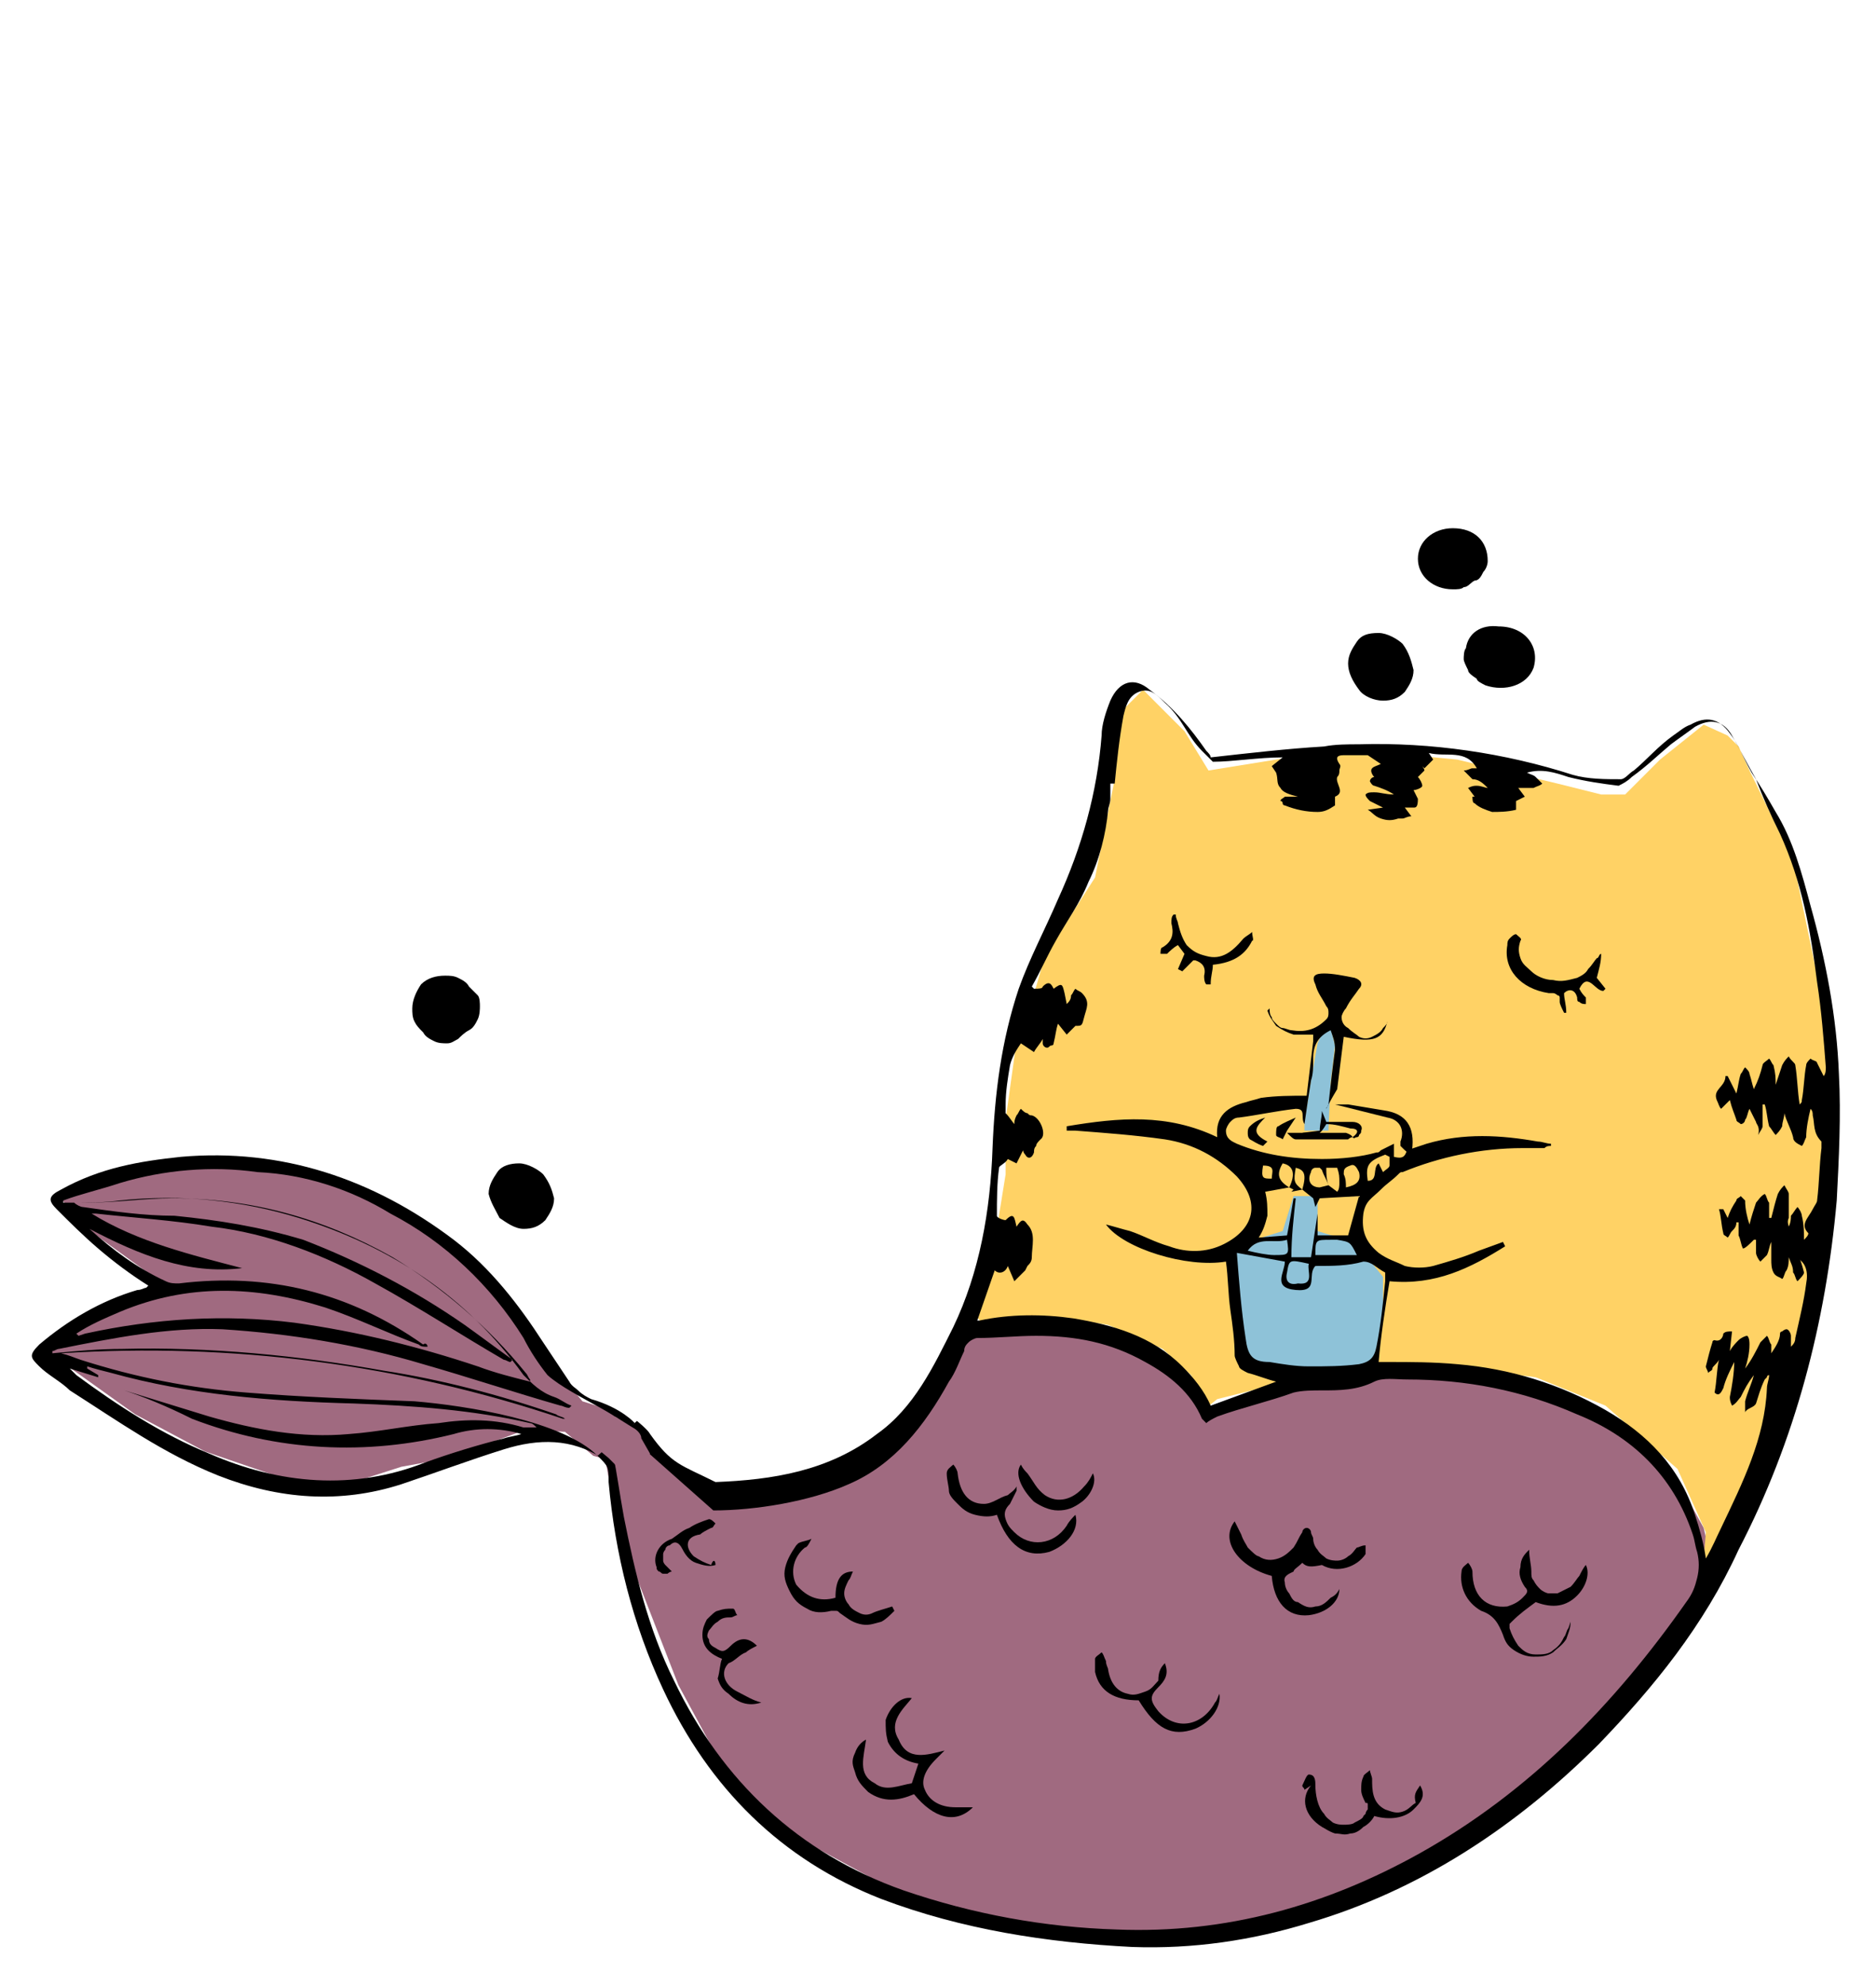 <?xml version="1.0" encoding="utf-8"?>
<!-- Generator: Adobe Illustrator 25.0.0, SVG Export Plug-In . SVG Version: 6.00 Build 0)  -->
<svg version="1.1" id="Capa_1" xmlns="http://www.w3.org/2000/svg" xmlns:xlink="http://www.w3.org/1999/xlink" x="0px" y="0px"
	 viewBox="0 0 86 91" style="enable-background:new 0 0 86 91;" xml:space="preserve">
<style type="text/css">
	.st0{fill:#A06A80;}
	.st1{fill:#FFD265;}
	.st2{fill:#8EC2D8;}
</style>
<g id="Capa_2_1_">
	<path class="st0" d="M28.7,65.1l0.5,0.5l1.1,1.1l1.6,1.1l0.8,0.6h1.6h2.5l2-1.1l2-1.6l2-2.5l1.1-2.5h2.5h3.1l2.5,1.1l1.6,1.1
		l0.7,0.6l0.6,0.8l0.3,0.6l1.1-0.5l3.1-1.1h2l1.6-0.5h2l2.4,0.5h2.3l2.5,1.3l1.7,0.3l2.3,2.5L77,68l1.1,2l0.5,2.1l-2,3.1l-5.2,5.7
		l-4.6,3.6L62.9,87l-4.6,1.1l-7.7,0.5L46,88.1l-5.2-1.6L36.2,84l-3.1-3.1l-2-3.7L29,71.8l-1.1-4.1l-0.2-1.1"/>
	<path class="st0" d="M31.8,67.9l-4.6-1.2l-1.3-1.1l-1.8-0.1l-3.5,1.3l-2.2,0.4L15.9,68l-3-0.3l-3.5-1.2l-3.2-1.7l-2.1-1.5L2,61.8
		l1.3-1l3.1-1.7L7.8,59l-0.9-0.6L4,56.3l-1.4-1.6l1.1-0.5l3.2-0.9l2.5-0.1l3,0.3l2.7,0.6l2.4,0.7l2.5,1.6l2,2.1l2.8,3.3l1,1.3
		l0.9,1.1l1.6,0.5l1.1,1.1l1.1,1.1L31.8,67.9"/>
	<path d="M27.6,66.8c-1.4-0.9-2.9-0.9-4.5-0.4s-3.2,1.1-4.7,1.6c-2.8,0.9-5.6,0.7-8.4-0.4c-2.5-1-4.6-2.5-6.8-3.9
		c-0.4-0.4-1-0.7-1.4-1.1s-0.5-0.5,0-1c1.3-1.1,2.8-2,4.5-2.5c0.2,0,0.3-0.1,0.4-0.1c0,0,0,0,0.1-0.1c-0.8-0.5-1.6-1.1-2.3-1.7
		c-0.7-0.6-1.3-1.2-1.9-1.8c-0.4-0.4-0.4-0.6,0.2-0.9c1.8-1,3.6-1.3,5.5-1.5c4.6-0.4,8.8,1,12.5,3.8c1.7,1.3,3,3,4.1,4.7
		c0.4,0.6,0.8,1.2,1.2,1.8c0.1,0.2,0.3,0.3,0.4,0.4c0.2,0.2,0.4,0.3,0.6,0.4c1.4,0.4,2,1.1,2,1.1L27.6,66.8z M28.7,65.6
		c0.5-0.5-2.5-1.6-3.6-2.6c-0.4-0.5-0.8-1.1-1.1-1.7c-1.5-2.4-3.6-4.4-6.1-5.7c-1.8-1.1-3.9-1.8-6.1-1.9c-2.1-0.3-4.3-0.1-6.3,0.5
		c-0.9,0.3-1.8,0.5-2.6,0.8v0.1c0.2,0,0.4,0,0.4,0c0.7,0,1.5,0,2.2-0.1c2.8-0.3,5.6,0,8.2,0.8c4.2,1.3,7.7,3.6,10.3,7.2
		c0.4,0.4,0.8,0.8,1.4,1c0.3,0.1,0.5,0.3,0.8,0.4l-0.1,0.1c-0.2,0-0.3-0.1-0.4-0.1c-2.1-0.6-4.2-1.3-6.3-1.9c-3-0.9-6.1-1.4-9.2-1.6
		c-2.5-0.1-5,0.4-7.5,0.9c-0.1,0-0.2,0.1-0.3,0.1V62c1.1-0.1,2.1-0.2,3.2-0.2c4-0.1,8.1,0.3,12,1c2.6,0.4,5.3,1.1,7.9,2
		c0.1,0.1,0.3,0.1,0.4,0.2l-0.1,0c-7.4-2.5-15.2-3.5-23-3c0.4,0.1,0.6,0.2,0.9,0.3c2.5,0.8,5,1.3,7.6,1.5c2.5,0.2,5.1,0.3,7.7,0.4
		c2.4,0.2,6.8,0.9,8.4,2.5L28.7,65.6z M19.6,61.7L19.6,61.7c-0.2,0-0.3,0-0.4-0.1c-1.4-0.5-2.8-1.2-4.3-1.7c-3.2-1-6.3-1.1-9.4,0.2
		c-0.7,0.3-1.4,0.6-2,1l0.1,0.1l0.3-0.1c3.2-0.7,6.4-0.9,9.6-0.5c2.9,0.4,5.7,1.1,8.4,2c0.8,0.3,1.6,0.5,2.4,0.7c0-0.1,0-0.1,0-0.1
		c-0.1-0.1-0.1-0.2-0.2-0.3c-1.7-2.1-3.8-3.9-6.1-5.3c-3.2-1.8-6.5-2.7-10.1-2.7c-1.3,0-2.6,0.2-3.9,0.2c-0.2,0-0.4,0-0.6,0
		c0.1,0.1,0.3,0.2,0.4,0.2c1.4,0.2,2.8,0.4,4.2,0.4c2,0.2,3.9,0.5,5.9,1.1c2.6,1,5.1,2.3,7.4,3.9c0.7,0.5,1.5,1.1,2.2,1.6l-0.1,0.1
		c-0.1,0-0.2-0.1-0.3-0.1c-1.9-1.1-3.9-2.4-5.9-3.5c-2.3-1.3-4.9-2.3-7.5-2.6c-1.8-0.3-3.5-0.4-5.3-0.6H4.2c2.1,1.3,4.6,1.9,6.9,2.5
		c-2.5,0.3-4.7-0.6-7-1.8c1.1,1,2.2,1.8,3.5,2.4c0.2,0.1,0.4,0.1,0.6,0.1c4.1-0.5,7.8,0.4,11.2,2.8C19.5,61.5,19.6,61.6,19.6,61.7z
		 M5.7,63.7L5.7,63.7c1.3,0.4,2.6,0.8,3.9,1.2c2.1,0.6,4.2,1,6.4,0.8c1.4-0.1,2.7-0.4,4.1-0.5c1.3-0.2,2.6-0.2,3.9,0.2
		c0.2,0,0.4,0,0.6,0c-0.1-0.1-0.2-0.2-0.3-0.2c-2.6-0.6-5.3-0.8-8.1-0.9c-3.8-0.1-7.5-0.4-11.1-1.4c-0.4-0.1-0.8-0.2-1.1-0.3v0.1
		L4.5,63v0.1l-1.3-0.4c0.2,0.2,0.2,0.2,0.3,0.3c1.9,1.4,3.9,2.7,6.1,3.6c3.2,1.4,6.6,1.7,9.9,0.4c1.1-0.4,2.4-0.8,3.6-1.1
		c0.3-0.1,0.5-0.1,0.8-0.2c-1-0.3-2.1-0.3-3.1,0c-4,1-8.1,0.8-12-0.7C7.6,64.4,6.6,64,5.7,63.7z"/>
	<path class="st1" d="M44.5,60l1.1-3.1l0.5-3.1v-2.5l0.5-3.6l0.9-2.5l0.4-1.4l2.3-3.6l0.9-4.5l0.3-3.1l0.5-0.5l0.5-0.5l0.7,0.7
		l1.2,1.2l1.1,1.8l3.1-0.5l3.1-0.5l5.2,0.5l4.6,1.1l2,0.5h1.1l1.6-1.6l2-1.6l1.1,0.5l0.5,0.5l0.5,1.1l2,4.1l1.6,7.7l-0.2,7.5
		L83.2,58l-0.5,4.1L81,66.3L79,72l-1,0.7l0.2-2.5l-1.3-2.9l-3.3-2.9l-3.2-1.3l-4.6-0.6l-2.1,0.1L60.6,63l-2.8,0.6l-2,0.5l-0.5,0.4
		L54.6,63l-1.3-1.2l-2.5-1.1l-1.9-0.3l-2.8,0.2H45L44.5,60z"/>
	<path class="st2" d="M56.3,57.5l0.5,1.6v2.5l0.5,1.1l1.6,0.5h2l1.6-0.4l0.4-0.2l0.5-2.1v-2L63,58l-1-1.1l-1.6-0.5v-1.6h-1.1
		l-0.5,1.6l-1.6,0.5L56.3,57.5z"/>
	<path class="st2" d="M60.9,46.7l-0.5,1.1l-0.3,1.7l-0.3,1.9v0.4h1.1l0.1-2.2l0.2-1.7L60.9,46.7z"/>
	<path d="M29.2,65.1c0,0,0.5,0.4,0.6,0.6c1,1.4,1.4,1.4,3,2.2c2.6-0.1,5.2-0.5,7.4-2.2c1.7-1.2,2.6-3.1,3.5-4.9
		c1.2-2.5,1.7-5.3,1.8-8.2c0.1-2.5,0.4-4.9,1.2-7.3c0.5-1.4,1.2-2.7,1.8-4.1c1.1-2.4,1.8-4.9,2-7.5c0-0.5,0.2-1.1,0.4-1.6
		c0.4-0.9,1.1-1.1,1.8-0.5c1.1,0.8,1.9,1.8,2.6,2.8c0.1,0.1,0.2,0.2,0.2,0.3c1.8-0.2,3.5-0.4,5.2-0.5c0.5-0.1,1.1-0.1,1.6-0.1
		c3.3-0.1,6.7,0.4,9.8,1.4c0.7,0.2,1.5,0.2,2.2,0.2c0.2,0,0.4-0.3,0.6-0.4c0.6-0.5,1.1-1.1,1.8-1.6c0.3-0.2,0.5-0.4,0.8-0.5
		c0.7-0.4,1.3-0.3,1.8,0.4c0.4,0.5,0.6,1.1,1,1.8c0.4,0.6,0.7,1.1,1.1,1.8c0.8,1.3,1.2,2.8,1.6,4.3c0.7,2.5,1.2,5.1,1.3,7.7
		c0.1,1.9,0,3.9-0.1,5.8c-0.5,5.6-1.9,11-4.5,16c-1.6,3.5-3.9,6.3-6.4,8.9c-3.8,3.8-8.2,6.7-13.3,8.2c-2.6,0.8-5.3,1.2-8.1,1.1
		C48,89,44.1,88.4,40.4,87c-4.6-1.8-7.9-5.1-10-9.6c-1.4-3-2.2-6.2-2.5-9.5c0-0.7,0-0.7-0.5-1.2L29.2,65.1z M60.9,54.3l0.4,0.3
		c0.1-0.1,0.1-0.3,0.1-0.4c0-0.3,0-0.4-0.1-0.7h-0.5C60.8,53.8,60.8,54,60.9,54.3c-0.1-0.3-0.2-0.4-0.3-0.7l-0.1-0.1
		c-0.1,0-0.1,0-0.2,0s-0.2,0.1-0.2,0.2c-0.2,0.4,0,0.7,0.4,0.7L60.9,54.3z M59.7,54.5l-0.5,0.1l0.1-0.1l-0.2-0.1
		c0.3-0.6,0.2-1-0.3-1.1c-0.3,0.5-0.2,0.8,0.3,1.1L58,54.6c0.1,0.4,0.1,0.7,0.1,1.1c-0.1,0.4-0.2,0.7-0.4,1l1.3-0.1
		c0.1-0.5,0.2-1.1,0.3-1.7h0.1c-0.1,0.9-0.2,1.8-0.2,2.7h0.9c0.1-0.7,0.2-1.3,0.3-2l0,0v1h1.4l0.5-1.8l-1.8,0.1l-0.2,0.4l-0.1-0.4
		L59.7,54.5c0.2-0.7,0.1-0.9-0.3-1C59.3,54.1,59.3,54.2,59.7,54.5L59.7,54.5z M60.8,50.8c0-0.1,0.1-0.1,0.1-0.2
		c0.1-0.9,0.2-1.8,0.3-2.5c0-0.4-0.1-0.6-0.2-0.9c-0.6,0.3-0.8,0.7-0.8,1.3c0,0.4,0,0.7-0.1,1c-0.1,0.6-0.2,1.3-0.3,2
		c-0.2-0.3,0.1-0.7-0.4-0.7c-0.9,0.1-1.8,0.3-2.6,0.4c-0.2,0-0.3,0.1-0.4,0.2c-0.1,0.1-0.2,0.3-0.2,0.4c0,0.4,0.3,0.5,0.5,0.6
		c1.2,0.5,2.5,0.7,3.9,0.7c0.9,0,1.8-0.1,2.5-0.3c0.1,0,0.1,0,0.2-0.1l0.6-0.3V53c0.4,0.1,0.5,0,0.6-0.3l0.9-0.3
		c1.7-0.5,3.4-0.4,5.1-0.1c0.2,0,0.4,0.1,0.6,0.1v0.1c-0.1,0-0.2,0-0.3,0.1c-0.4,0-0.7,0-1,0c-1.9,0-3.8,0.4-5.5,1.1
		c-0.1,0-0.1,0-0.2,0.1c-0.3,0.3-0.5,0.4-0.8,0.7c-0.4,0.4-0.7,0.5-0.8,1.1c-0.1,0.8,0.1,1.3,0.7,1.8c0.4,0.3,0.8,0.4,1.2,0.6
		c0.4,0.1,0.9,0.1,1.3,0c0.7-0.2,1.4-0.4,2.1-0.7l1.1-0.4l0.1,0.2c-1.6,1-3.2,1.8-5.3,1.6c-0.2,1.2-0.4,2.5-0.5,3.7
		c0.2,0,0.3,0,0.4,0c1.1,0,2.1,0,3.2,0.1c2.4,0.2,4.7,0.9,6.8,2.1c1.9,1.1,3.4,2.6,4.1,4.8c0.2,0.6,0.4,1.3,0.5,2
		c0.3-0.5,0.5-1,0.7-1.4c1-2.1,2-4.1,2.1-6.4c0-0.2,0.1-0.4,0.1-0.6c0,0-0.1,0-0.1,0.1l-0.1,0.1c-0.2,0.4-0.3,0.8-0.4,1.1
		c-0.1,0.2-0.4,0.2-0.5,0.4c0-0.2,0-0.4,0-0.5c0.1-0.4,0.3-0.8,0.4-1.2c-0.3,0.4-0.4,0.6-0.6,1c-0.1,0.1-0.2,0.3-0.4,0.4
		c-0.1-0.2-0.1-0.3-0.1-0.4c0.1-0.5,0.2-1.1,0.2-1.6c-0.2,0.4-0.4,0.8-0.5,1.2c-0.1,0.2-0.2,0.4-0.4,0.2c0.1-0.5,0.1-1.1,0.2-1.5
		c-0.1,0.2-0.3,0.3-0.3,0.4c0,0.1-0.1,0.1-0.2,0.2c0-0.1-0.1-0.2-0.1-0.3c0.1-0.4,0.2-0.8,0.3-1.1c0-0.1,0.1-0.1,0.1-0.1
		c0.3,0.1,0.4-0.2,0.4-0.3c0.1-0.1,0.2-0.1,0.4-0.1l-0.1,0.9c0.1-0.2,0.3-0.4,0.4-0.5s0.3-0.2,0.4-0.2c0.1,0.1,0.1,0.3,0.1,0.4
		c0,0.4-0.1,0.8-0.2,1.1c0.3-0.4,0.5-0.8,0.7-1.2c0.1-0.1,0.2-0.2,0.3-0.3c0.1,0.1,0.1,0.3,0.2,0.4c0,0.1,0,0.3,0,0.4
		c0.2-0.3,0.4-0.6,0.4-0.9c0-0.1,0.1-0.1,0.1-0.1s0.1-0.1,0.2-0.1s0.2,0.2,0.2,0.3c0,0.2,0,0.4,0,0.5c0.1-0.1,0.2-0.2,0.2-0.4
		c0.2-0.9,0.4-1.7,0.5-2.5c0.1-0.5,0-1-0.5-1.2l0,0C82,57.2,82,57,81.9,56.8c-0.1-0.3,0-0.4,0.1-0.6c0.1-0.2,0.1-0.4,0.1-0.5
		c0.1-0.1,0.2-0.3,0.3-0.4c0.1,0.1,0.2,0.3,0.2,0.4c0.1,0.4,0.1,0.8,0.1,1.1c0.1-0.1,0.2-0.2,0.2-0.3c-0.4-0.4,0-0.7,0.2-1.1
		c0.1-0.2,0.2-0.3,0.2-0.4c0.1-0.8,0.1-1.6,0.2-2.4c0-0.1,0-0.3,0-0.3c-0.4-0.4-0.3-0.8-0.4-1.2c0-0.1,0-0.2-0.1-0.3
		c-0.1,0.4-0.2,0.9-0.2,1.3c-0.1,0.2-0.1,0.3-0.2,0.4c-0.2-0.1-0.4-0.2-0.4-0.4c-0.1-0.4-0.3-0.7-0.4-1.1c0,0.2-0.1,0.4-0.1,0.6
		c-0.1,0.2-0.2,0.3-0.3,0.4c-0.1-0.1-0.2-0.3-0.3-0.4c-0.1-0.4-0.1-0.7-0.2-1h-0.1c0,0.4,0,0.7,0,1c0,0.1-0.1,0.2-0.2,0.4
		c0.1-0.4-0.1-0.5-0.1-0.6c-0.1-0.2-0.2-0.4-0.3-0.6c-0.1,0.2-0.1,0.4-0.2,0.5c0,0.1-0.1,0.2-0.2,0.2c-0.1-0.1-0.2-0.1-0.2-0.2
		c-0.1-0.3-0.2-0.5-0.3-0.9l-0.1,0.1l-0.3,0.3c-0.1-0.1-0.1-0.2-0.2-0.4c-0.2-0.5,0.4-0.6,0.4-1.1h0.1l0.4,0.8
		c0.1-0.4,0.1-0.6,0.2-0.9c0.1-0.1,0.1-0.2,0.2-0.3c0.1,0.1,0.2,0.2,0.2,0.3c0.1,0.3,0.1,0.4,0.2,0.7c0.2-0.4,0.3-0.7,0.4-1.1
		c0-0.1,0.2-0.2,0.3-0.3c0.1,0.1,0.1,0.2,0.2,0.3c0.1,0.4,0.1,0.6,0.1,0.9c0.1-0.3,0.2-0.6,0.3-0.9c0.1-0.2,0.2-0.3,0.3-0.4
		c0.1,0.2,0.3,0.3,0.3,0.4c0.1,0.6,0.1,1.2,0.2,1.8c0.1-0.1,0.1-0.1,0.1-0.2c0.1-0.5,0.1-1.1,0.2-1.6c0-0.1,0.1-0.2,0.2-0.3
		c0.1,0.1,0.3,0.1,0.3,0.2c0.1,0.2,0.2,0.4,0.3,0.6c0.1-0.1,0.1-0.3,0.1-0.4c-0.1-1.3-0.2-2.6-0.4-3.9c-0.3-2.4-0.7-4.6-1.7-6.8
		c-0.4-0.8-0.8-1.7-1.1-2.5c-0.4-0.7-0.7-1.3-1.1-2s-1-0.8-1.7-0.4c-0.4,0.3-0.7,0.5-1.1,0.8c-0.6,0.5-1.1,1-1.8,1.5
		c-0.2,0.2-0.4,0.3-0.6,0.4c-0.8-0.1-1.5-0.2-2.3-0.4c-0.6-0.2-1.2-0.4-1.9-0.2c0.2,0.1,0.3,0.1,0.4,0.2c0.1,0.1,0.2,0.2,0.3,0.3
		c-0.1,0.1-0.2,0.1-0.4,0.2c-0.3,0-0.4,0-0.7,0l0.3,0.4l-0.4,0.2c0,0.2,0,0.3,0,0.4c-0.4,0.1-0.8,0.1-1.1,0.1
		c-0.3-0.1-0.6-0.2-0.8-0.4c-0.1,0-0.1-0.2-0.1-0.3h0.1l-0.3-0.4c0.2-0.1,0.3-0.1,0.4-0.1c0.2,0,0.4,0.1,0.5,0.1
		c-0.2-0.2-0.4-0.4-0.7-0.4c-0.1-0.1-0.3-0.3-0.4-0.4c0.2,0,0.3-0.1,0.4-0.1h0.1h0.1c-0.5-0.9-1.4-0.5-2.2-0.7l0.2,0.3l-0.4,0.4
		c-0.2-0.2,0,0,0,0.1c-0.1,0.1-0.2,0.2-0.3,0.3c0.1,0.1,0.2,0.3,0.2,0.4s-0.3,0.2-0.4,0.2l0.2,0.4c0,0.4-0.1,0.4-0.2,0.4
		c-0.2,0-0.3,0-0.4,0l0.3,0.4c-0.2,0-0.3,0.1-0.4,0.1s-0.2,0-0.2,0c-0.3,0.1-0.5,0.1-0.8,0s-0.4-0.3-0.6-0.4l0.7-0.1
		c-0.2-0.1-0.4-0.2-0.6-0.3c-0.1-0.1-0.2-0.2-0.2-0.3c0.1-0.1,0.2-0.1,0.4-0.1c0.3,0,0.5,0.1,0.9,0.1c-0.3-0.2-0.6-0.3-0.9-0.4
		c-0.1,0-0.2-0.2-0.2-0.2c0-0.1,0.1-0.2,0.2-0.2c-0.1-0.1-0.2-0.3-0.1-0.4c0.1-0.1,0.2-0.1,0.4-0.2l-0.6-0.4c-0.3,0-0.7,0-1.1,0
		c-0.3,0-0.4,0.1-0.2,0.4c0.1,0.1,0,0.2,0,0.3s0,0.2-0.1,0.3c-0.1,0.3,0.4,0.7-0.1,0.9c0,0.2,0,0.4,0,0.4c-0.3,0.2-0.5,0.3-0.8,0.3
		c-0.5,0-1-0.1-1.5-0.3c0,0-0.1,0-0.1-0.1c0,0,0-0.1-0.1-0.1c0-0.1,0.1-0.1,0.2-0.2c0.2,0,0.4,0,0.6,0c-0.4-0.1-0.7-0.2-0.8-0.4
		c-0.2-0.2-0.1-0.4-0.2-0.7l-0.2-0.3l0.5-0.4c-1.1,0-2.3,0.2-3.2,0.2c-0.2-0.2-0.4-0.4-0.5-0.5c-0.7-0.7-0.9-1.5-1.7-2.2
		c-0.4-0.4-0.7-0.7-1.2-0.5s-0.6,0.7-0.7,1.1c-0.2,1.1-0.3,2.1-0.4,3.1h-0.2c0,0.3,0,0.4,0,0.7c0,0.2-0.1,0.4-0.1,0.5
		c-0.1,1.1-0.4,2.3-0.9,3.3c-0.4,1-1,1.8-1.5,2.7c-0.4,0.7-0.7,1.4-1.1,2.1l0.1,0.1c0.2,0,0.4,0,0.4-0.1c0.3-0.3,0.4-0.1,0.5,0.1
		c0.4-0.3,0.4-0.2,0.5,0.2l0.1,0.5c0.1-0.1,0.2-0.2,0.2-0.4c0.1-0.1,0.1-0.2,0.2-0.3c0.1,0.1,0.2,0.1,0.3,0.2
		c0.4,0.4,0.2,0.7,0.1,1.1C49.6,47,49.6,47,49.3,47l-0.4,0.4l-0.4-0.5c-0.1,0.3-0.1,0.5-0.2,0.9c0,0.1-0.1,0.1-0.1,0.1
		c-0.1,0-0.1,0.1-0.2,0.1c-0.1,0-0.2-0.1-0.2-0.2c0-0.1,0-0.1,0-0.2c-0.1,0.2-0.3,0.4-0.4,0.6l-0.6-0.4c-0.2,0.3-0.4,0.6-0.5,1
		c-0.1,0.6-0.2,1.2-0.2,1.8c0,0.1,0,0.3,0,0.4c0.2,0.2,0.3,0.4,0.4,0.5c0-0.1,0-0.2,0.1-0.4c0.1-0.1,0.1-0.2,0.2-0.3
		c0.1,0.1,0.2,0.2,0.3,0.2c0.1,0.1,0.1,0.1,0.2,0.1c0.4,0.1,0.7,0.9,0.4,1.1c-0.1,0.1-0.2,0.2-0.2,0.3c-0.1,0.1-0.1,0.2-0.1,0.3
		c-0.1,0.3-0.3,0.3-0.4,0.1c-0.1-0.1-0.1-0.2-0.1-0.2l-0.3,0.6l-0.4-0.2c-0.1,0.2-0.4,0.3-0.4,0.4c-0.1,0.7-0.1,1.5-0.1,2.2
		c0,0.1,0.3,0.2,0.4,0.2c0.4-0.4,0.4-0.1,0.5,0.3c0.2-0.3,0.3-0.4,0.5-0.1c0.4,0.4,0.2,1,0.2,1.5c0,0.2-0.1,0.3-0.2,0.4L47,58.2
		c-0.2,0.2-0.4,0.4-0.5,0.5L46.2,58c-0.1,0.3-0.4,0.4-0.6,0.2l-0.8,2.3h0.1c1.4-0.3,2.9-0.3,4.3-0.1c1.8,0.3,3.6,0.8,5,2.2
		c0.5,0.5,1,1.1,1.3,1.8l3-1.1c-0.4-0.1-0.9-0.3-1.3-0.4c-0.2-0.1-0.4-0.2-0.4-0.3c-0.1-0.2-0.2-0.4-0.2-0.5c0-0.7-0.1-1.4-0.2-2.1
		c-0.1-0.7-0.1-1.5-0.2-2.2c-1.8,0.3-4.7-0.6-5.5-1.7c0.4,0.1,0.7,0.2,1.1,0.3c0.6,0.2,1.1,0.5,1.8,0.7c0.8,0.3,1.7,0.3,2.5-0.1
		c1.4-0.7,1.7-1.9,0.6-3.1c-0.9-0.9-2-1.5-3.3-1.7c-1.4-0.2-2.8-0.3-4.1-0.4h-0.4v-0.2c2.4-0.4,4.6-0.6,6.9,0.5
		c-0.1-1,0.5-1.4,1.3-1.6c0.3-0.1,0.4-0.1,0.7-0.2c0.7-0.1,1.4-0.1,2.1-0.1c0.1-0.8,0.2-1.7,0.3-2.5c0-0.1,0-0.2,0-0.3
		c-0.3,0-0.6,0-0.9,0c-0.3-0.1-0.5-0.2-0.8-0.4c-0.2-0.3-0.3-0.4-0.4-0.7l0.1-0.1c0,0.1,0,0.3,0.1,0.4c0,0.1,0.1,0.2,0.2,0.3
		c0.1,0.1,0.2,0.2,0.3,0.2s0.3,0.1,0.4,0.1c0.6,0.1,1.1,0,1.6-0.5c0.1-0.1,0.1-0.2,0.1-0.3s0-0.2-0.1-0.3c-0.2-0.4-0.4-0.6-0.5-1
		c-0.2-0.4,0-0.5,0.4-0.5s0.9,0.1,1.4,0.2c0.3,0.1,0.4,0.3,0.2,0.5c-0.2,0.3-0.4,0.5-0.6,0.9c-0.1,0.1-0.2,0.3-0.2,0.4
		c0,0.2,0.1,0.4,0.3,0.5c0.2,0.2,0.4,0.3,0.5,0.4c0.2,0.1,0.4,0.1,0.6,0c0.2-0.1,0.4-0.2,0.5-0.4c0.1-0.1,0.2-0.2,0.2-0.3
		c-0.2,0.8-0.6,1-2,0.7c-0.1,0.8-0.2,1.6-0.3,2.4C61,50.4,60.9,50.6,60.8,50.8L60.8,50.8z M29.2,66.1c0,0.1-1.1,0.4-1.1,0.5
		c0.2,1,0.3,1.8,0.5,2.9c0.5,2.5,1.1,5.1,2.3,7.5c2.2,4.6,5.7,7.9,10.5,9.6c3.2,1.1,6.5,1.7,9.8,1.8c5,0.2,9.6-1.1,13.9-3.5
		c5-2.8,8.9-6.8,12.2-11.5c0.3-0.4,0.4-0.7,0.5-1.1s0.1-0.8,0-1.2c-0.1-0.3-0.1-0.5-0.2-0.8c-0.9-2.7-2.8-4.5-5.3-5.5
		c-2.5-1.1-5.1-1.6-7.8-1.6c-0.5,0-1.1-0.1-1.5,0.1c-0.8,0.4-1.6,0.4-2.4,0.4c-0.4,0-0.9,0-1.3,0.1c-1.1,0.4-2.4,0.7-3.5,1.1
		c-0.2,0.1-0.4,0.2-0.5,0.3c-0.1-0.1-0.1-0.1-0.2-0.2c-0.5-1.2-1.5-2-2.6-2.6c-1.6-0.9-3.2-1.2-5-1.2c-0.9,0-1.8,0.1-2.7,0.1
		c-0.1,0-0.3,0.1-0.4,0.2c-0.1,0.1-0.2,0.2-0.2,0.4c-0.2,0.4-0.4,1-0.7,1.4c-1.1,2-2.5,3.8-4.6,4.7c-1.8,0.8-4.3,1.2-6.2,1.2
		L29.2,66.1z M60.3,58c-0.4,0.4,0.2,1.2-0.9,1.1s-0.5-0.8-0.5-1.3l-2.2-0.4c0.1,1.3,0.2,2.6,0.4,3.9c0.1,0.8,0.3,1.1,1.1,1.1
		c0.6,0.1,1.2,0.2,1.8,0.2c0.8,0,1.5,0,2.3-0.1c0.5-0.1,0.7-0.3,0.8-0.8c0.2-1,0.3-2,0.4-3c0-0.1,0-0.3,0-0.4
		c-0.4-0.2-0.6-0.5-1-0.5C61.8,58,61.1,58,60.3,58L60.3,58z M60.3,57.5h1.9c-0.3-0.6-0.3-0.6-0.9-0.7H61
		C60.3,56.8,60.3,56.8,60.3,57.5L60.3,57.5z M59,56.8c-0.6,0.2-1.3-0.2-1.8,0.5c0.4,0.1,0.9,0.2,1.2,0.2
		C59.1,57.5,59.1,57.5,59,56.8L59,56.8z M60,57.9c-0.9-0.2-0.9-0.2-1,0.4c-0.1,0.4,0.1,0.6,0.5,0.5C60.3,58.9,59.9,58.2,60,57.9
		L60,57.9z M61.7,54.4c0.5-0.1,0.7-0.3,0.6-0.7c-0.1-0.2-0.2-0.4-0.4-0.3c-0.3,0.1-0.3,0.2-0.3,0.4C61.7,54,61.7,54.2,61.7,54.4
		L61.7,54.4z M62.7,54.1c0.5,0,0.2-0.6,0.5-0.8l0.2,0.4c0.1-0.1,0.3-0.2,0.3-0.3s0-0.2,0-0.4l-0.2-0.1
		C62.7,53.2,62.6,53.4,62.7,54.1L62.7,54.1z M58.3,54c0-0.3,0.2-0.6-0.4-0.6C57.8,54,57.9,54,58.3,54z"/>
	<path d="M82.3,57.2c0.2,0.4,0.3,0.7,0.4,1.1c0,0.1-0.2,0.3-0.3,0.4c-0.1-0.1-0.1-0.3-0.2-0.4c0-0.3-0.1-0.4-0.2-0.7
		c0,0.2,0,0.4-0.1,0.6c-0.1,0.1-0.1,0.3-0.2,0.4c-0.1-0.1-0.3-0.1-0.4-0.3s-0.1-0.4-0.1-0.6c0-0.3,0-0.5,0-0.8
		c-0.1,0.2-0.1,0.4-0.2,0.6c-0.1,0.1-0.2,0.2-0.3,0.3c-0.1-0.1-0.2-0.3-0.2-0.4c0-0.2,0-0.4,0-0.6c-0.1,0-0.1,0-0.1,0
		c-0.2,0.2-0.4,0.4-0.5,0.4c-0.1-0.2-0.1-0.4-0.2-0.6c0-0.2,0-0.4,0-0.6h-0.1c0,0.2-0.1,0.3-0.2,0.4c-0.1,0.1-0.1,0.2-0.2,0.3
		c-0.1-0.1-0.2-0.1-0.2-0.2c-0.1-0.4-0.1-0.8-0.2-1.1H79l0.2,0.4c0.1-0.3,0.2-0.5,0.4-0.8c0-0.1,0.1-0.1,0.2-0.2
		C79.9,54.9,80,55,80,55c0,0.4,0.1,0.8,0.2,1.1c0.1-0.4,0.2-0.7,0.3-1c0.1-0.1,0.2-0.3,0.4-0.4c0.1,0.1,0.1,0.3,0.2,0.4
		c0,0.3,0,0.4,0,0.7h0.1c0.1-0.4,0.2-0.8,0.3-1.1c0.1-0.2,0.2-0.3,0.3-0.4c0.1,0.2,0.2,0.3,0.2,0.4c0,0.4,0,0.8,0,1.1
		c-0.1,0.2,0,0.4,0.1,0.6C82,56.9,82.1,57.1,82.3,57.2L82.3,57.2z"/>
	<path d="M72,74.3c0,0.3-0.1,0.5-0.2,0.8c-0.2,0.3-0.4,0.4-0.6,0.6c-0.3,0.2-0.6,0.2-0.9,0.2s-0.6-0.1-0.9-0.3
		c-0.3-0.2-0.4-0.4-0.5-0.7c-0.2-0.5-0.4-0.9-1-1.1c-0.7-0.4-1-1.1-0.9-1.8c0-0.2,0.2-0.3,0.3-0.4c0.1,0.1,0.2,0.3,0.2,0.4
		c0,1.1,0.6,1.7,1.6,1.6c0.3-0.1,0.5-0.2,0.7-0.4c0.2-0.2,0.3-0.3,0.1-0.5c-0.2-0.3-0.3-0.6-0.2-0.9c0-0.4,0.2-0.6,0.4-0.8
		c0,0.4,0.1,0.7,0.1,1c0,0.2,0,0.3,0.1,0.4c0.1,0.2,0.2,0.3,0.3,0.4c0.1,0.1,0.3,0.2,0.4,0.2s0.4,0,0.4,0c0.2-0.1,0.4-0.2,0.6-0.3
		c0.2-0.2,0.3-0.4,0.4-0.5c0.1-0.2,0.2-0.4,0.3-0.5c0.2,0.4,0,1-0.4,1.4c-0.5,0.5-1.1,0.6-1.9,0.3c-0.4,0.3-0.7,0.5-1.1,0.9
		l-0.1,0.1c0,0.1,0,0.1,0,0.2c0.1,0.3,0.2,0.5,0.4,0.8c0.2,0.2,0.4,0.4,0.8,0.4c0.3,0,0.6,0,0.8-0.2c0.3-0.2,0.4-0.4,0.5-0.6
		c0.1-0.1,0.1-0.3,0.2-0.4L72,74.3z"/>
	<path d="M59.7,71.6c-0.2,0.2-0.4,0.3-0.4,0.4c-0.2,0.1-0.5,0.2-0.4,0.5c0,0.2,0.1,0.4,0.2,0.5c0.1,0.2,0.2,0.4,0.4,0.4
		c0.3,0.2,0.5,0.3,0.8,0.2c0.3,0,0.5-0.2,0.7-0.4c0.2-0.1,0.3-0.2,0.4-0.4c0,0.6-0.6,1.1-1.4,1.2c-1,0.1-1.6-0.6-1.7-1.8
		c-1.5-0.4-2.4-1.6-1.7-2.5c0.1,0.2,0.2,0.4,0.3,0.6c0.1,0.3,0.2,0.4,0.3,0.6c0.2,0.2,0.4,0.4,0.5,0.4c0.3,0.2,0.6,0.2,0.9,0.1
		s0.5-0.3,0.7-0.5c0.2-0.3,0.2-0.4,0.4-0.7c0-0.1,0.1-0.2,0.2-0.2c0.1,0,0.2,0.1,0.2,0.2s0.1,0.2,0.1,0.3c0,0.2,0.1,0.4,0.2,0.5
		c0.1,0.2,0.3,0.3,0.4,0.4c0.2,0.1,0.4,0.1,0.5,0.1c0.2,0,0.4-0.1,0.5-0.2c0.2-0.1,0.3-0.3,0.4-0.4c0.1,0,0.2-0.1,0.4-0.1
		c0,0.1,0,0.3,0,0.4c-0.4,0.6-1.3,0.9-2,0.5C60.1,71.8,59.9,71.8,59.7,71.6z"/>
	<path d="M43.3,80.2c-0.1,0.1-0.3,0.3-0.4,0.4c-0.5,0.5-0.7,1-0.5,1.4c0.2,0.5,0.7,0.8,1.4,0.8c0.3,0,0.5,0,0.8,0
		c-0.8,0.8-1.8,0.5-2.7-0.6c-0.7,0.3-1.4,0.4-2.1-0.1c-0.3-0.3-0.5-0.5-0.6-0.9c-0.1-0.3-0.2-0.5,0-0.9c0.1-0.3,0.3-0.5,0.5-0.6
		c-0.1,0.8-0.4,1.6,0.4,2c0.5,0.4,1.1,0.1,1.7,0l0.3-0.9c-0.6-0.1-1.1-0.4-1.4-1c-0.1-0.4-0.1-0.6-0.1-1c0.2-0.6,0.7-1.1,1.2-1
		c-0.4,0.5-1.1,1.1-0.6,1.9C41.6,80.7,42.5,80.4,43.3,80.2L43.3,80.2z"/>
	<path d="M46.6,68.3c-0.1,0.2-0.2,0.4-0.3,0.6c-0.2,0.2-0.3,0.4-0.2,0.7s0.2,0.4,0.4,0.6c0.7,0.7,1.8,0.6,2.4-0.3
		c0.1-0.2,0.3-0.4,0.4-0.5c0.2,0.7-0.4,1.4-1.2,1.7c-1.1,0.3-1.9-0.3-2.4-1.7c-0.3,0.1-0.6,0.1-1,0s-0.6-0.3-0.8-0.5
		s-0.4-0.4-0.4-0.6s-0.1-0.5-0.1-0.8c0-0.2,0.2-0.3,0.3-0.4c0.1,0.1,0.2,0.3,0.2,0.4c0.1,0.9,0.5,1.4,1.2,1.4c0.4,0,0.7-0.3,1.1-0.4
		c0.1-0.1,0.3-0.2,0.4-0.4L46.6,68.3z"/>
	<path d="M65.1,81.8c0.3,0.5,0,0.8-0.3,1.1c-0.4,0.4-1.1,0.5-1.8,0.3c-0.1,0.2-0.3,0.4-0.5,0.5c-0.2,0.2-0.4,0.3-0.6,0.3
		c-0.3,0.1-0.4,0-0.7,0c-0.3-0.1-0.4-0.2-0.6-0.3c-0.8-0.5-1-1.3-0.5-1.9L59.8,82c0-0.1-0.1-0.1-0.1-0.2c0.1-0.2,0.2-0.5,0.3-0.5
		c0.3,0,0.3,0.3,0.3,0.5c0,0.4,0.1,1,0.4,1.3c0.1,0.2,0.3,0.3,0.4,0.4c0.2,0.1,0.4,0.1,0.5,0.1s0.4,0,0.5-0.1
		c0.2-0.1,0.4-0.2,0.4-0.3l0.1-0.1c0,0,0-0.1,0.1-0.2c0-0.1,0-0.1,0-0.2s0-0.1-0.1-0.1c-0.1-0.2-0.2-0.4-0.2-0.6s0-0.4,0.1-0.6
		c0-0.1,0.2-0.2,0.3-0.3c0,0.1,0.1,0.3,0.1,0.4c0,0.5,0,1.1,0.6,1.4c0.3,0.1,0.5,0.2,0.8,0.1c0.3-0.1,0.4-0.3,0.6-0.4
		C64.8,82.2,64.9,82.1,65.1,81.8z"/>
	<path d="M38.3,73.2c0-0.9,0.3-1.2,0.8-1.2c-0.1,0.2-0.1,0.3-0.2,0.4c-0.1,0.2-0.2,0.4-0.2,0.6s0.1,0.4,0.2,0.5
		c0.1,0.2,0.3,0.3,0.5,0.4s0.4,0.1,0.6,0s0.6-0.2,0.9-0.3l0.1,0.2c-0.2,0.2-0.4,0.4-0.6,0.5c-0.4,0.1-0.6,0.2-1,0.1
		s-0.6-0.3-0.9-0.5c-0.1-0.1-0.1-0.1-0.2-0.1s-0.2,0-0.2,0c-0.4,0.1-0.8,0.1-1.1-0.1c-0.4-0.2-0.6-0.4-0.8-0.8s-0.3-0.7-0.2-1.1
		s0.3-0.7,0.5-1l0.1-0.1c0.2-0.1,0.4-0.1,0.6-0.2c-0.1,0.2-0.2,0.4-0.3,0.4c-0.5,0.4-0.7,1.1-0.4,1.7C37,73.2,37.6,73.4,38.3,73.2z"
		/>
	<path d="M53.4,76.2c0.2,0.5,0,0.8-0.3,1.1c-0.4,0.4-0.4,0.6,0,1.1c0.8,0.9,2,0.7,2.6-0.4c0.1-0.1,0.1-0.2,0.2-0.4
		c0.1,0.6-0.4,1.3-1.1,1.6c-1.1,0.4-1.8,0-2.6-1.3c-1.1,0-1.8-0.4-2-1.3c0-0.2,0-0.4,0-0.6c0-0.1,0.2-0.2,0.3-0.3
		c0.1,0.1,0.1,0.2,0.2,0.4c0,0.2,0.1,0.3,0.1,0.4c0.1,0.6,0.4,1,0.9,1.1c0.3,0.1,0.5,0,0.8-0.1s0.4-0.3,0.6-0.5
		C53.1,76.6,53.2,76.4,53.4,76.2z"/>
	<path d="M33.1,76c-0.5-0.2-0.9-0.5-0.9-1.1c0-0.3,0.1-0.5,0.2-0.7c0.2-0.2,0.4-0.4,0.5-0.4c0.3-0.1,0.4-0.1,0.7-0.1
		c0.1,0,0.1,0.2,0.2,0.3c-0.1,0-0.2,0.1-0.3,0.1c-0.2,0-0.4,0-0.6,0.2c-0.2,0.1-0.3,0.3-0.4,0.4c-0.1,0.2-0.1,0.3,0,0.4
		c0,0.2,0.1,0.3,0.3,0.4c0.3,0.2,0.4,0.2,0.7-0.1c0.2-0.2,0.4-0.3,0.6-0.3s0.4,0.1,0.6,0.3c-0.2,0.1-0.4,0.2-0.5,0.3
		c-0.3,0.1-0.5,0.4-0.8,0.5c-0.4,0.4-0.2,1,0.4,1.3c0.4,0.2,0.7,0.4,1.1,0.5c-0.6,0.2-1.1,0-1.5-0.4c-0.3-0.2-0.4-0.4-0.5-0.7
		C33,76.6,33,76.2,33.1,76z"/>
	<path d="M32.8,71.7c-0.3,0.1-0.6,0-0.9-0.1c-0.3-0.1-0.5-0.4-0.6-0.6c-0.2-0.4-0.4-0.4-0.6-0.2c-0.1,0-0.2,0.1-0.2,0.2
		c-0.1,0.1-0.1,0.2-0.1,0.2c0,0.1,0,0.2,0,0.3c0,0.1,0.1,0.2,0.1,0.2c0.1,0.1,0.2,0.2,0.3,0.3c-0.1,0-0.2,0.1-0.2,0.1
		c-0.1,0-0.2,0-0.2,0c-0.1,0-0.1-0.1-0.2-0.1c-0.1-0.1-0.1-0.1-0.1-0.2c-0.2-0.5,0.1-1.1,0.7-1.3c0.3-0.2,0.5-0.4,0.8-0.5
		c0.3-0.2,0.6-0.3,0.9-0.4c0.1,0,0.2,0.1,0.3,0.2c-0.1,0.1-0.1,0.2-0.2,0.2c-0.2,0.1-0.4,0.2-0.5,0.3c-0.7,0.1-0.7,0.6-0.3,1
		c0.3,0.2,0.5,0.3,0.8,0.4C32.7,71.4,32.8,71.5,32.8,71.7z"/>
	<path d="M46.8,67.1c0.1,0.2,0.2,0.3,0.3,0.4c0.3,0.4,0.4,0.7,0.8,1c0.6,0.4,1.3,0.2,1.8-0.4c0.2-0.2,0.3-0.4,0.4-0.6
		c0.2,0.4-0.1,1-0.5,1.3s-0.7,0.4-1.1,0.4c-0.4,0-0.8-0.2-1.1-0.4C46.8,68.2,46.5,67.5,46.8,67.1z"/>
	<path d="M73.4,43.7c0,0.4-0.1,0.7-0.2,1.1l0.4,0.5l-0.1,0.1c-0.4,0-0.7-0.9-1.1-0.1c0.1,0.2,0.2,0.3,0.3,0.4c0,0.1,0,0.2,0,0.3
		c-0.1,0-0.2,0-0.3-0.1c-0.1,0-0.1-0.1-0.1-0.2c-0.1-0.4-0.4-0.4-0.6-0.2c0,0.3,0.1,0.5,0.1,0.9h-0.1c-0.1-0.2-0.2-0.4-0.2-0.5
		s0-0.1,0-0.2c0-0.1-0.1-0.1-0.1-0.1s-0.1-0.1-0.2-0.1s-0.1,0-0.2,0c-1.3-0.2-2.1-1.1-1.9-2.2c0-0.1,0-0.2,0.1-0.3s0.2-0.2,0.3-0.2
		c0.1,0.1,0.3,0.2,0.2,0.3c-0.1,0.3-0.1,0.5,0,0.8s0.3,0.4,0.5,0.6s0.6,0.4,1,0.4c0.4,0.1,0.7,0,1.1-0.1c0.2-0.1,0.4-0.2,0.5-0.4
		c0.2-0.2,0.3-0.4,0.4-0.5C73.3,43.9,73.3,43.7,73.4,43.7L73.4,43.7z"/>
	<path d="M54.7,44l-0.5,0.5L54,44.4l0.3-0.7L54,43.3c-0.2,0.1-0.4,0.3-0.5,0.4c-0.1,0-0.2,0-0.3,0c0-0.1,0-0.3,0.1-0.3
		c0.5-0.3,0.5-0.7,0.4-1.1c0-0.2,0-0.3,0.1-0.4h0.1c0,0.2,0.1,0.3,0.1,0.4c0.1,0.4,0.2,0.7,0.4,1c0.3,0.3,0.5,0.4,0.9,0.5
		C56,44,56.5,43.6,57,43c0.1-0.1,0.3-0.2,0.4-0.3c0,0.2,0.1,0.4,0,0.4c-0.3,0.6-0.8,1-1.8,1.1c0,0.3-0.1,0.5-0.1,0.9h-0.2
		c-0.1-0.1-0.1-0.3-0.1-0.4c0.1-0.4-0.1-0.6-0.4-0.7C54.9,44,54.8,44,54.7,44z"/>
	<path d="M64.7,52.9c-0.2-0.1-0.3-0.2-0.4-0.3l-0.1-0.1c0-0.1,0-0.1,0-0.2c0.2-0.5,0-1-0.6-1.1c-0.8-0.2-1.6-0.4-2.4-0.6
		c0.2,0,0.4,0,0.6,0c0.6,0.1,1.2,0.2,1.8,0.3C64.6,51.1,64.9,51.8,64.7,52.9L64.7,52.9z"/>
	<path d="M62,52.1c0.3-0.2,0.3-0.4-0.1-0.4c-0.4-0.1-0.7-0.2-1.1-0.2c-0.3,0.5-0.4,0.6-1.1,0.4l0.8-0.1c0-0.3,0.1-0.6,0.1-0.9
		l0.2,0.5c0.4,0,0.8,0,1.2,0c0.3,0,0.5,0.2,0.4,0.4c0,0.1,0,0.1-0.1,0.2c0,0.1-0.1,0.1-0.1,0.1C62.1,52.1,62.1,52.2,62,52.1
		C62.2,52.1,62.1,52.1,62,52.1L62,52.1z"/>
	<path d="M62,52.1L62,52.1c-0.1,0-0.2,0.1-0.2,0.1c-0.8,0-1.6,0-2.4,0c-0.1,0-0.2-0.1-0.4-0.3c1,0,1.8,0,2.7,0
		C62,52,62,52.1,62,52.1z"/>
	<path d="M57.9,52.5c-0.3-0.1-0.4-0.2-0.6-0.3c-0.1-0.1-0.1-0.2-0.1-0.3s0-0.2,0.1-0.3c0.2-0.2,0.4-0.3,0.7-0.4
		c-0.4,0.4-0.7,0.7,0.1,1.1L57.9,52.5z"/>
	<path d="M59.4,51.2L59,51.8l-0.2,0.4c-0.1-0.1-0.3-0.1-0.3-0.2c0-0.2,0-0.4,0.1-0.4C58.9,51.4,59.2,51.3,59.4,51.2z"/>
	<path class="st0" d="M28.2,64.9l0.8,0.5c0.2,0.1,0.4,0.3,0.4,0.5l0.4,0.7l-1.1,1.6c-0.1,0-0.5-1.1-0.5-1.1l-0.3-0.3l-0.6-0.5
		L28.2,64.9z"/>
	<path d="M68.7,28.7c1.2,0,1.9,0.9,1.6,1.9c-0.3,0.8-1.3,1.1-2.2,0.8c-0.2-0.1-0.4-0.2-0.4-0.3c-0.3-0.2-0.4-0.3-0.4-0.4
		c-0.1-0.2-0.2-0.4-0.2-0.5s0-0.4,0.1-0.5C67.3,29,67.9,28.6,68.7,28.7z"/>
	<path d="M61.8,30.4c0-0.4,0.2-0.7,0.4-1s0.5-0.4,1-0.4c0.4,0,0.9,0.3,1.1,0.5c0.3,0.4,0.4,0.8,0.5,1.2c0,0.4-0.2,0.7-0.4,1
		c-0.3,0.3-0.6,0.4-1,0.4s-0.9-0.2-1.1-0.5C62,31.2,61.8,30.8,61.8,30.4z"/>
	<path d="M22.4,54.7c0-0.4,0.2-0.7,0.4-1s0.6-0.4,1-0.4s0.9,0.3,1.1,0.5c0.3,0.4,0.4,0.7,0.5,1.1c0,0.4-0.2,0.7-0.4,1
		c-0.3,0.3-0.6,0.4-1,0.4s-0.8-0.3-1.1-0.5C22.7,55.4,22.5,55.1,22.4,54.7z"/>
	<path d="M20.5,47.8c-0.2,0-0.4,0-0.6-0.1s-0.4-0.2-0.5-0.4c-0.2-0.2-0.3-0.3-0.4-0.5s-0.1-0.4-0.1-0.6c0-0.4,0.2-0.8,0.4-1.1
		c0.3-0.3,0.7-0.4,1.1-0.4c0.2,0,0.4,0,0.6,0.1s0.4,0.2,0.5,0.4c0.2,0.2,0.3,0.3,0.4,0.4S22,46,22,46.1s0,0.4-0.1,0.6
		s-0.2,0.4-0.4,0.5s-0.4,0.3-0.5,0.4C20.8,47.7,20.7,47.8,20.5,47.8z"/>
	<path d="M66.6,24.2c1,0,1.6,0.6,1.6,1.5c0,0.2-0.1,0.4-0.2,0.5c-0.1,0.2-0.2,0.4-0.4,0.4c-0.2,0.1-0.3,0.3-0.5,0.3
		C67,27,66.8,27,66.6,27c-0.9,0-1.6-0.6-1.6-1.4S65.7,24.2,66.6,24.2z"/>
</g>
</svg>
